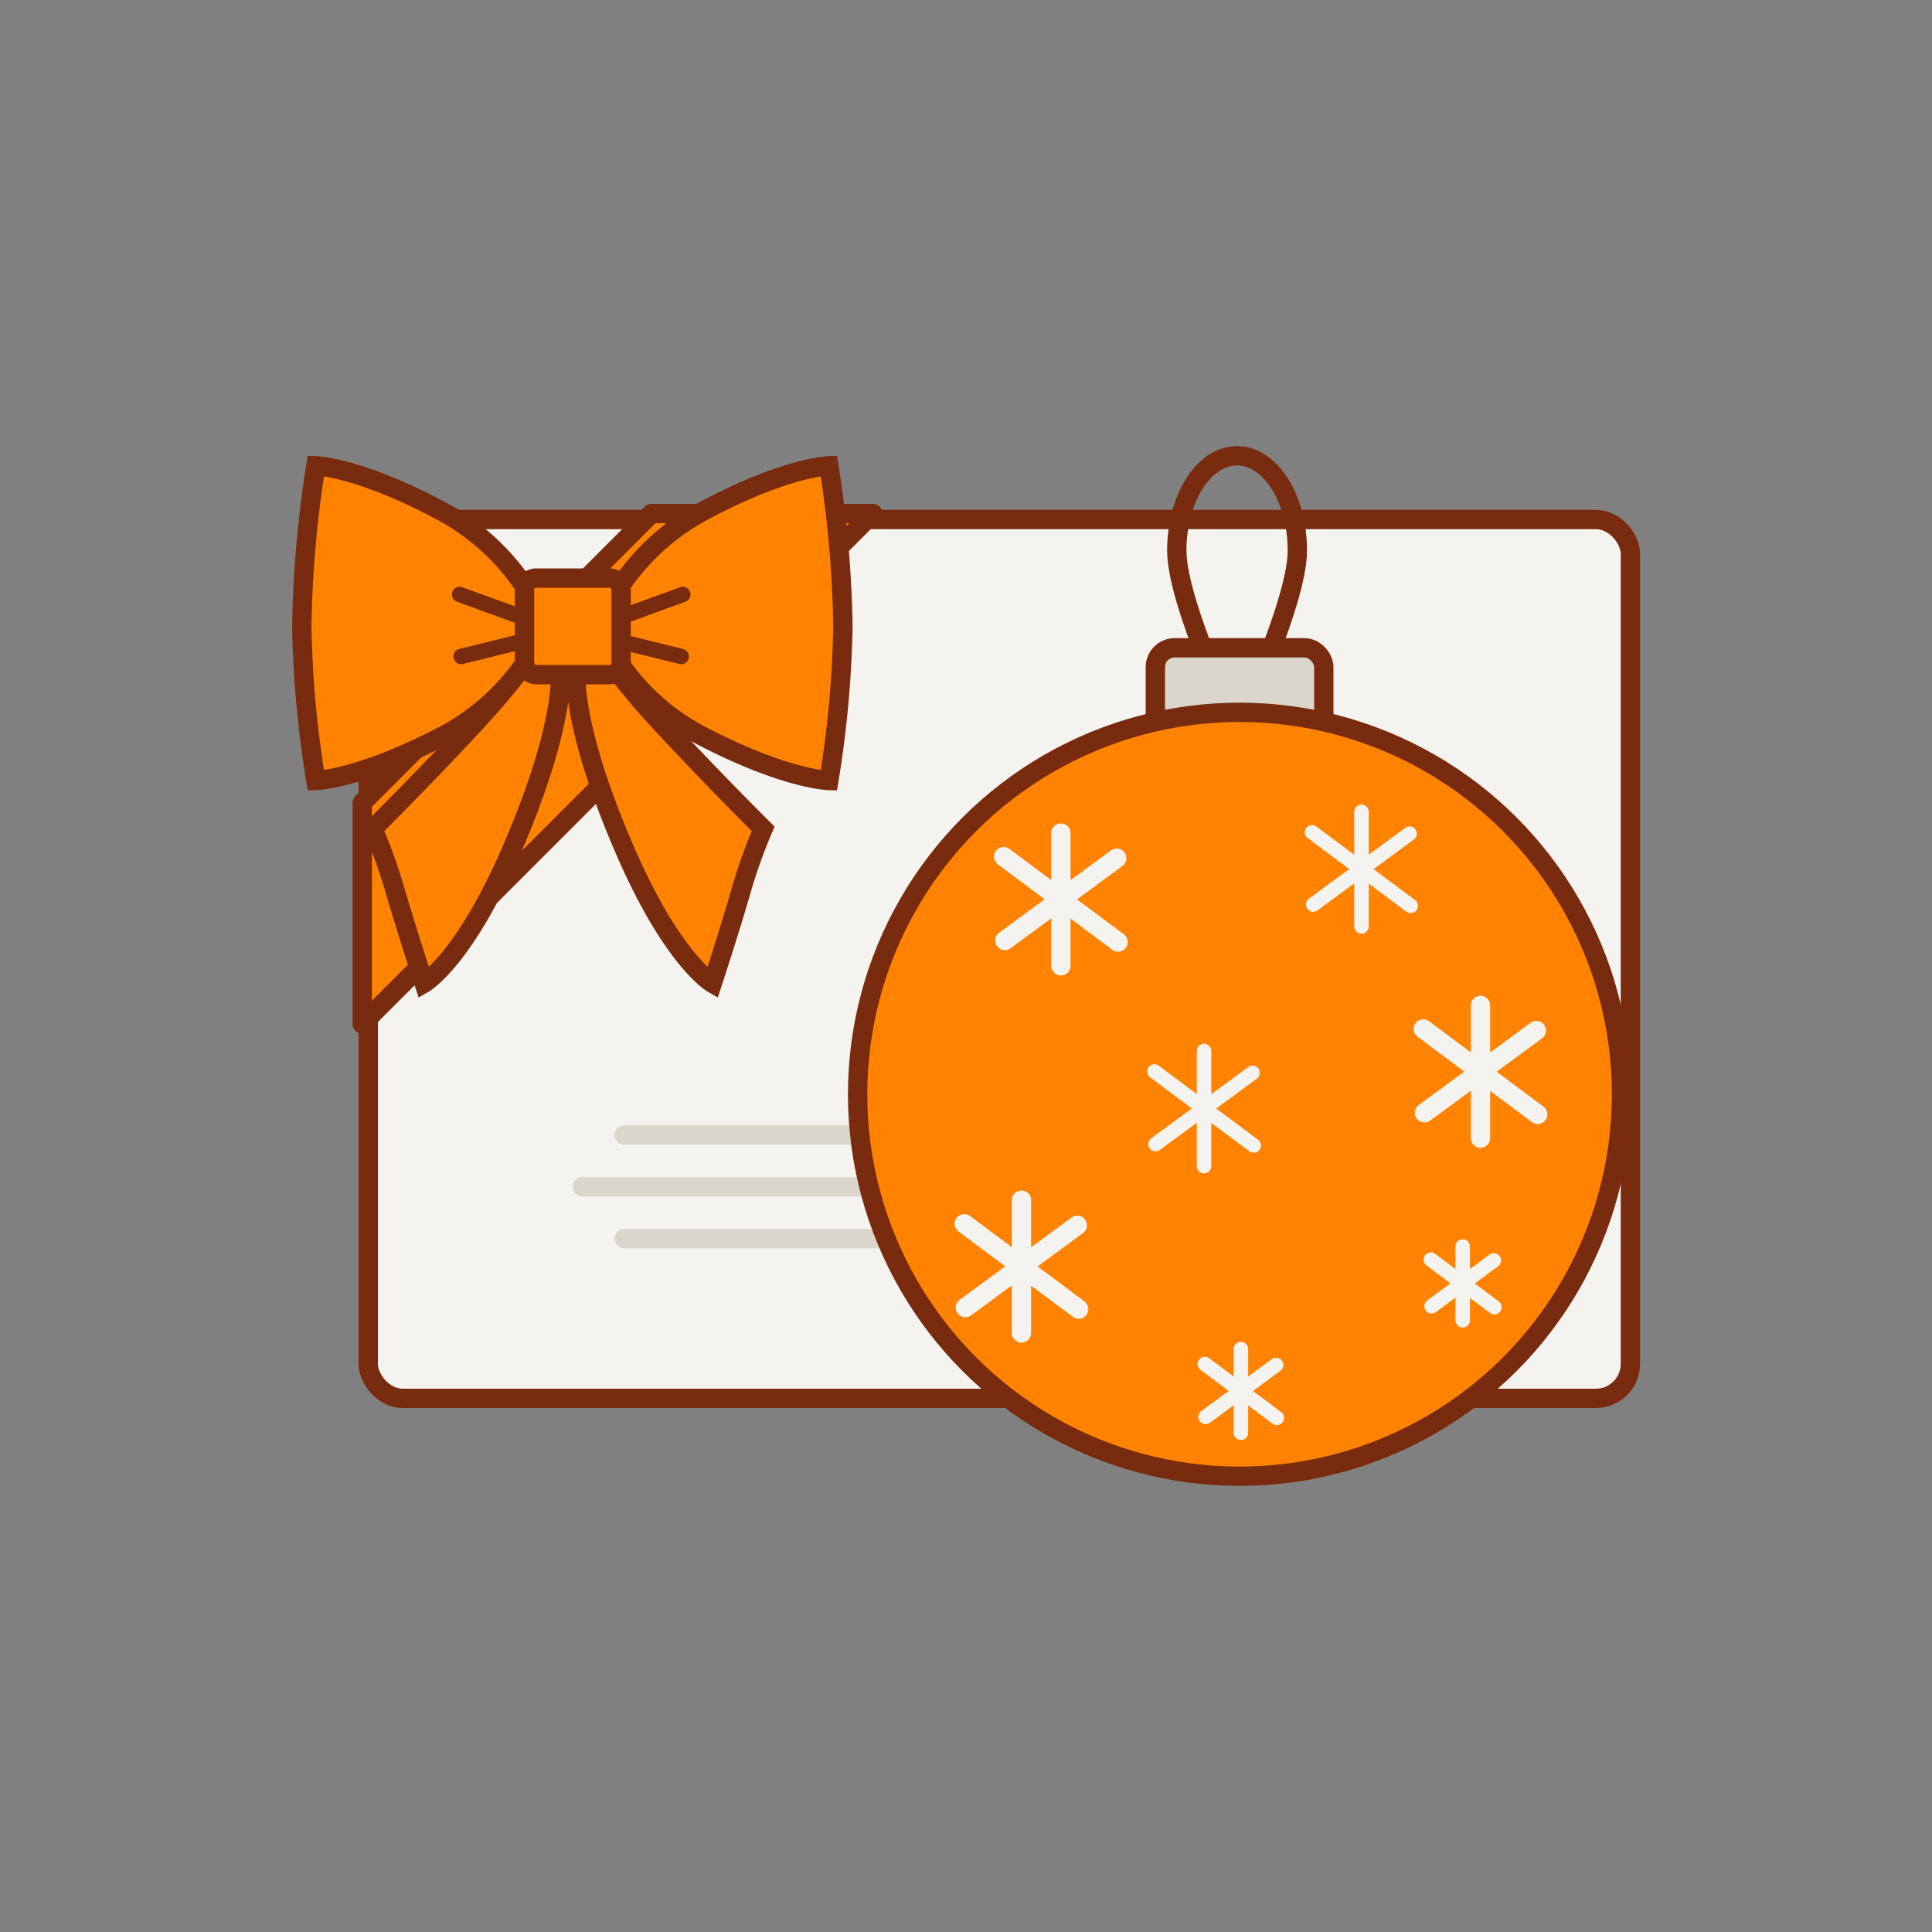 <svg xmlns="http://www.w3.org/2000/svg" width="100" height="100" viewBox="0 0 100 100"><rect x="0" y="0" width="100" height="100" fill="#808080" stroke="none"/><title>НГ-серитификат</title><g data-name="Слой 2"><g data-name="Слой 1"><path fill="none" d="M0 0h100v100H0z"/><rect x="19.06" y="26.89" width="65.33" height="45.49" rx="1.79" ry="1.79" fill="#f5f3ef" stroke="#782b0e" stroke-linejoin="round"/><path fill="#ff8200" stroke="#782b0e" stroke-linejoin="round" fill-rule="evenodd" d="M18.75 41.55V53l26.42-26.42H33.72L18.75 41.55z"/><path d="M29 34.92s.26 2.67-2.54 9.12c-2.46 5.67-4.51 6.85-4.51 6.85s-.83-2.52-1.46-4.65a26.57 26.57 0 0 0-1.19-3.34s2.79-2.77 5.39-5.59 2.93-3.8 2.93-3.8zM29.82 34.92s-.26 2.67 2.54 9.12c2.46 5.67 4.51 6.85 4.51 6.85s.83-2.52 1.45-4.65a27.4 27.4 0 0 1 1.18-3.34s-2.79-2.77-5.39-5.59-2.93-3.8-2.93-3.8z" fill="#ff8200" stroke="#782b0e" stroke-miterlimit="10"/><path d="M28.25 32.4a12 12 0 0 0-5.5-6c-4.22-2.24-6.4-2.29-6.4-2.29a58.33 58.33 0 0 0-.73 8.29 54.94 54.94 0 0 0 .73 8s2.18-.05 6.4-2.22a11.75 11.75 0 0 0 5.5-5.82zM31 32.4a12 12 0 0 1 5.5-6c4.22-2.24 6.4-2.29 6.4-2.29a58.33 58.33 0 0 1 .73 8.29 54.94 54.94 0 0 1-.73 8s-2.18-.05-6.4-2.22a11.75 11.75 0 0 1-5.5-5.76z" fill="#ff8200" stroke="#782b0e" stroke-miterlimit="10"/><rect x="27.15" y="29.92" width="5" height="5" rx=".59" ry=".59" fill="#ff8200" stroke="#782b0e" stroke-miterlimit="10"/><path fill="none" stroke="#782b0e" stroke-linecap="round" stroke-miterlimit="10" stroke-width=".8" d="M32.37 31.85l2.97-1.08M32.35 33.26l2.91.72M26.76 31.85l-2.97-1.08M26.78 33.26l-2.91.72"/><path fill="none" stroke="#dad6cc" stroke-linecap="round" stroke-miterlimit="10" d="M30.14 61.43h32.37M32.31 58.75h32.37M32.31 64.11h32.37"/><path d="M67.15 28.5c0 2.71-3.12 9.25-3.12 9.25s-3.12-6.54-3.12-9.25 1.4-4.91 3.12-4.91 3.12 2.2 3.12 4.91z" fill="none" stroke="#782b0e" stroke-linejoin="round" fill-rule="evenodd"/><rect x="59.8" y="33.53" width="8.72" height="5.2" rx="1" ry="1" fill="#dad6cc" stroke="#782b0e" stroke-linejoin="round"/><circle cx="64.16" cy="56.64" r="19.77" fill="#ff8200" stroke="#782b0e" stroke-miterlimit="10"/><path fill="none" stroke="#f5f3ef" stroke-linecap="round" stroke-miterlimit="10" d="M49.91 63.34l5.92 4.42M55.76 63.42l-5.79 4.26M52.87 62.12v6.87M51.95 44.34l5.92 4.42M57.8 44.42l-5.79 4.26M54.91 43.12v6.87"/><path fill="none" stroke="#f5f3ef" stroke-linecap="round" stroke-miterlimit="10" stroke-width=".75" d="M62.36 70.6l3.73 2.79M66.05 70.65l-3.65 2.69M64.23 69.83v4.33"/><path fill="none" stroke="#f5f3ef" stroke-linecap="round" stroke-miterlimit="10" d="M73.67 53.26l5.92 4.42M79.52 53.34l-5.79 4.26M76.63 52.04v6.87"/><path fill="none" stroke="#f5f3ef" stroke-linecap="round" stroke-miterlimit="10" stroke-width=".75" d="M59.75 55.46l5.14 3.83M64.83 55.53l-5.02 3.69M62.32 54.4v5.96M67.91 43.08l5.11 3.81M72.96 43.15l-4.99 3.67M70.47 42.02v5.93M74.06 65.2l3.29 2.46M77.32 65.24l-3.22 2.37M75.71 64.52v3.82"/></g></g></svg>